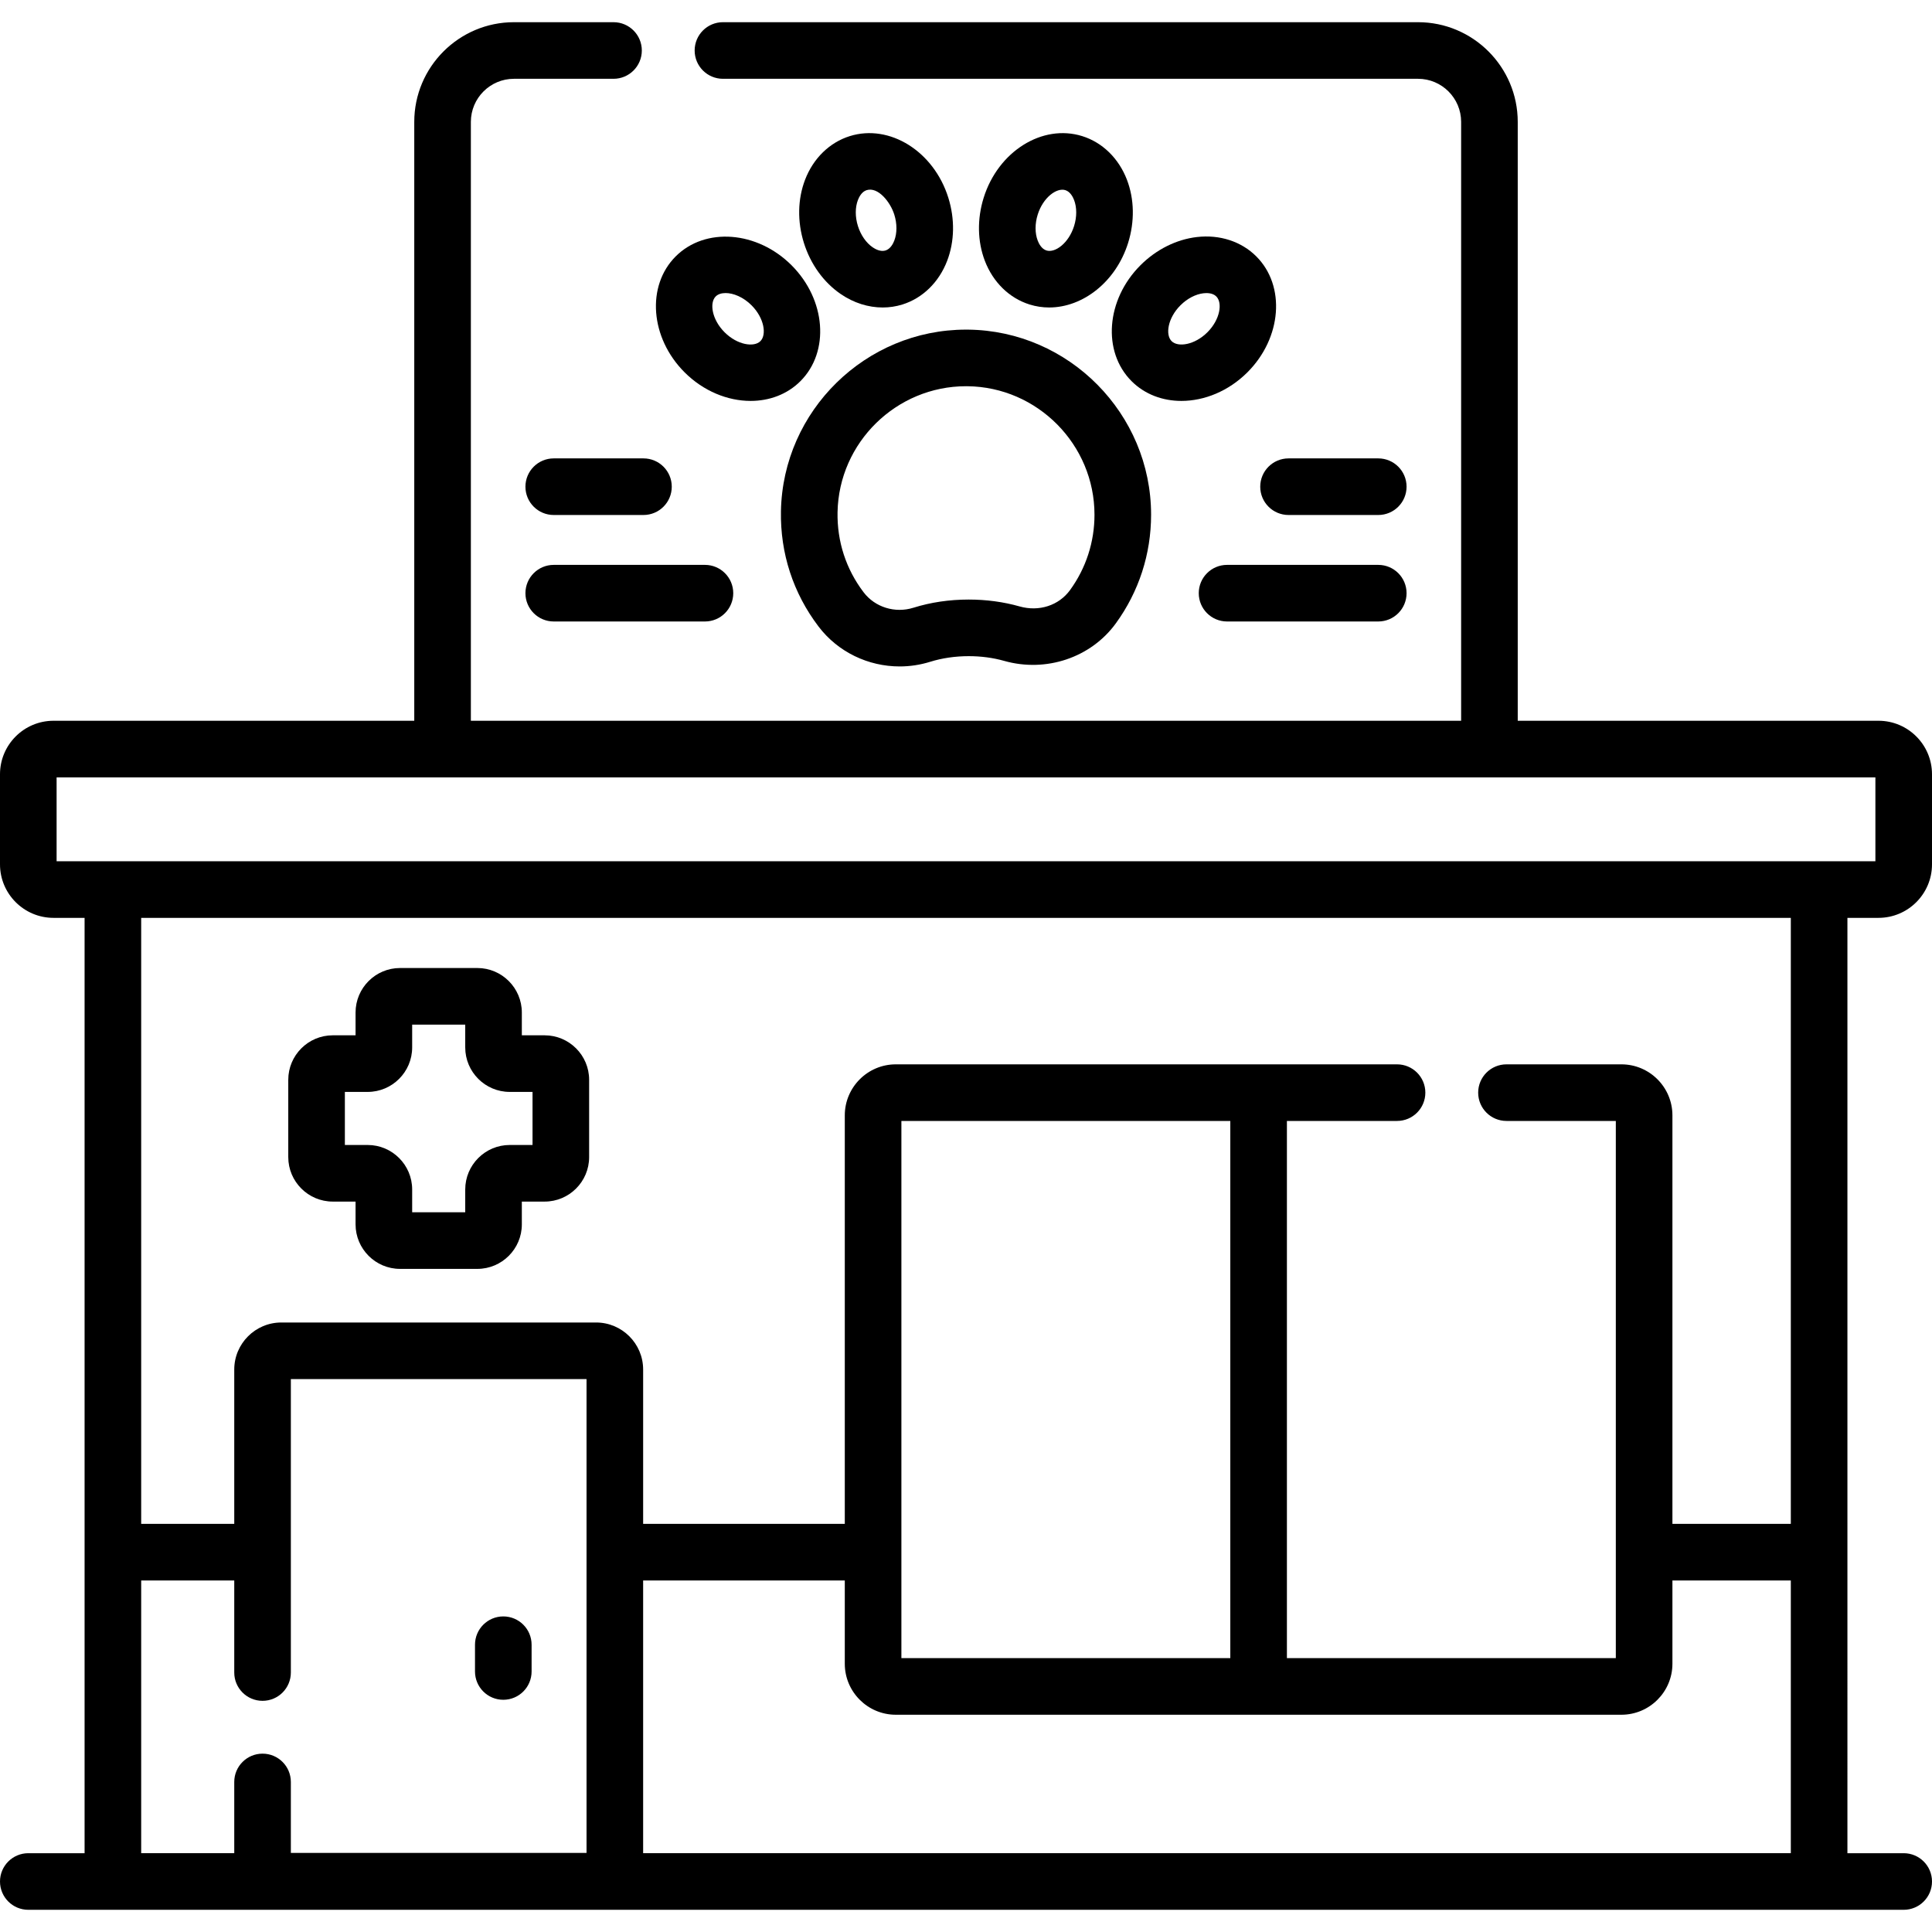 <!-- icon666.com - MILLIONS vector ICONS FREE --><svg id="Capa_1" enable-background="new 0 0 512 512" viewBox="0 0 512 512" xmlns="http://www.w3.org/2000/svg"><g><path d="m256.004 87.353c-26.595 0-48.545 21.473-49.045 48.11-.209 11.15 3.237 21.724 9.966 30.578 5.149 6.774 13.182 10.572 21.488 10.572 2.709 0 5.448-.404 8.125-1.241 3.104-.971 6.623-1.483 10.176-1.483 3.3 0 6.466.422 9.407 1.254 11.095 3.14 22.985-.859 29.587-9.948 6.111-8.412 9.342-18.369 9.342-28.793 0-26.757-21.763-48.759-48.514-49.047-.177-.001-.356-.002-.532-.002zm34.046 49.048c0 7.236-2.239 14.144-6.478 19.977-2.97 4.09-8.218 5.79-13.368 4.331-4.271-1.208-8.811-1.82-13.49-1.82-5.124 0-10.054.729-14.652 2.167-4.871 1.525-10.175-.12-13.194-4.092-4.666-6.14-7.056-13.478-6.91-21.22.347-18.489 15.584-33.392 34.048-33.392.123 0 .247 0 .37.002h.001c18.566.2 33.673 15.473 33.673 34.047z"></path><path d="m198.921 106.248c4.961 0 9.685-1.722 13.202-5.238 7.818-7.819 6.765-21.596-2.35-30.71-.001 0-.001 0-.001 0-9.114-9.111-22.888-10.167-30.709-2.35-7.818 7.819-6.764 21.595 2.351 30.71 5.015 5.014 11.439 7.588 17.507 7.588zm-9.25-27.69c.591-.592 1.518-.896 2.619-.896 2.039 0 4.675 1.045 6.877 3.246 3.389 3.39 4.035 7.809 2.349 9.495-1.685 1.689-6.105 1.041-9.494-2.35-3.391-3.39-4.038-7.809-2.351-9.495z"></path><path d="m225.203 36.072c-5.356 1.674-9.676 5.888-11.851 11.561-1.97 5.14-2.081 11.082-.314 16.733 1.767 5.652 5.243 10.474 9.79 13.576 3.425 2.336 7.283 3.546 11.092 3.546 1.771 0 3.531-.262 5.231-.794 5.356-1.674 9.676-5.888 11.851-11.561 1.97-5.139 2.081-11.082.314-16.733 0-.001 0-.001 0-.001-3.845-12.301-15.56-19.624-26.113-16.327zm11.792 27.694c-.307.801-1.016 2.205-2.319 2.612-1.296.409-2.685-.343-3.394-.827-1.743-1.189-3.175-3.252-3.928-5.66-.753-2.407-.751-4.918.005-6.889.307-.802 1.017-2.206 2.318-2.613 3.03-.939 6.283 3.164 7.322 6.486.754 2.408.752 4.92-.004 6.891z"></path><path d="m317.198 62.816c-5.466.639-10.782 3.297-14.97 7.483 0 0 0 0-.001 0-9.113 9.114-10.168 22.89-2.351 30.71 3.518 3.517 8.24 5.238 13.202 5.238 6.067 0 12.493-2.575 17.508-7.588 9.114-9.114 10.168-22.891 2.35-30.709-3.968-3.969-9.71-5.838-15.738-5.134zm2.782 25.237c-3.391 3.39-7.811 4.036-9.496 2.351-1.687-1.687-1.04-6.106 2.35-9.496 1.784-1.783 4.01-2.947 6.106-3.192.85-.098 2.424-.124 3.389.843 1.688 1.685 1.041 6.104-2.349 9.494z"></path><path d="m286.798 36.072c-10.552-3.295-22.269 4.026-26.114 16.327v.001c-1.767 5.651-1.655 11.595.314 16.733 2.175 5.673 6.494 9.887 11.851 11.561 1.713.535 3.455.791 5.19.791 8.957 0 17.701-6.813 20.923-17.118 1.767-5.652 1.655-11.595-.314-16.734-2.174-5.673-6.494-9.887-11.85-11.561zm-2.152 23.82c-1.43 4.574-5.036 7.191-7.322 6.486-1.303-.407-2.012-1.812-2.318-2.612-.756-1.971-.758-4.482-.005-6.891 1.43-4.574 5.048-7.19 7.322-6.486 1.303.407 2.012 1.812 2.318 2.612.755 1.972.757 4.482.005 6.891z"></path><path d="m139.245 128.979c0 4.143 3.357 7.5 7.5 7.5h23.78c4.143 0 7.5-3.357 7.5-7.5s-3.357-7.5-7.5-7.5h-23.78c-4.142 0-7.5 3.357-7.5 7.5z"></path><path d="m146.745 149.699c-4.143 0-7.5 3.357-7.5 7.5s3.357 7.5 7.5 7.5h40.074c4.143 0 7.5-3.357 7.5-7.5s-3.357-7.5-7.5-7.5z"></path><path d="m365.255 121.479h-23.78c-4.143 0-7.5 3.357-7.5 7.5s3.357 7.5 7.5 7.5h23.78c4.143 0 7.5-3.357 7.5-7.5s-3.358-7.5-7.5-7.5z"></path><path d="m365.255 149.699h-40.073c-4.143 0-7.5 3.357-7.5 7.5s3.357 7.5 7.5 7.5h40.073c4.143 0 7.5-3.357 7.5-7.5s-3.358-7.5-7.5-7.5z"></path><path d="m489.586 243.242h8.238c7.816 0 14.176-6.359 14.176-14.176v-23.881c0-7.816-6.359-14.176-14.176-14.176h-95.608v-158.705c0-14.569-11.853-26.422-26.422-26.422h-184.204c-4.143 0-7.5 3.357-7.5 7.5s3.357 7.5 7.5 7.5h184.204c6.298 0 11.422 5.124 11.422 11.422v158.706h-262.432v-158.706c0-6.298 5.124-11.422 11.422-11.422h26.384c4.143 0 7.5-3.357 7.5-7.5s-3.357-7.5-7.5-7.5h-26.384c-14.569 0-26.422 11.853-26.422 26.422v158.706h-95.607c-7.818 0-14.177 6.359-14.177 14.176v23.881c0 7.816 6.359 14.176 14.177 14.176h8.238v247.876h-14.915c-4.143 0-7.5 3.357-7.5 7.5s3.357 7.5 7.5 7.5h497c4.143 0 7.5-3.357 7.5-7.5s-3.357-7.5-7.5-7.5h-14.914zm-474.586-37.232h482v22.232h-482zm459.586 37.232v160.603h-31.377v-108.262c0-7.455-6.064-13.52-13.52-13.52h-30.458c-4.143 0-7.5 3.357-7.5 7.5s3.357 7.5 7.5 7.5h28.978v142.36h-87.165v-142.36h29.188c4.143 0 7.5-3.357 7.5-7.5s-3.357-7.5-7.5-7.5h-132.834c-7.455 0-13.52 6.064-13.52 13.52v108.262h-53.44v-40.899c0-6.876-5.594-12.47-12.47-12.47h-83.418c-6.876 0-12.47 5.594-12.47 12.47v40.899h-24.665v-160.603zm-235.707 196.182v-142.36h87.165v142.36zm-201.464-20.579h24.665v24.394c0 4.143 3.357 7.5 7.5 7.5s7.5-3.357 7.5-7.5v-77.763h78.358v125.572h-78.358v-18.81c0-4.143-3.357-7.5-7.5-7.5s-7.5 3.357-7.5 7.5v18.88h-24.665zm133.023 72.273v-72.273h53.44v22.06c0 7.455 6.064 13.52 13.52 13.52h192.291c7.455 0 13.52-6.064 13.52-13.52v-22.06h31.377v72.273z"></path><path d="m133.379 450.46c4.143 0 7.5-3.357 7.5-7.5v-7.093c0-4.143-3.357-7.5-7.5-7.5s-7.5 3.357-7.5 7.5v7.093c0 4.143 3.357 7.5 7.5 7.5z"></path><path d="m88.186 318.433h6.042v6.041c0 6.503 5.29 11.794 11.793 11.794h20.478c6.503 0 11.793-5.291 11.793-11.794v-6.041h6.042c6.503 0 11.793-5.29 11.793-11.793v-20.478c0-6.503-5.29-11.794-11.793-11.794h-6.042v-6.041c0-6.503-5.29-11.794-11.793-11.794h-20.478c-6.503 0-11.793 5.291-11.793 11.794v6.041h-6.042c-6.503 0-11.793 5.291-11.793 11.794v20.478c0 6.503 5.29 11.793 11.793 11.793zm3.207-29.065h6.041c6.503 0 11.794-5.29 11.794-11.793v-6.042h14.063v6.042c0 6.503 5.291 11.793 11.794 11.793h6.041v14.064h-6.041c-6.503 0-11.794 5.291-11.794 11.794v6.041h-14.063v-6.041c0-6.503-5.291-11.794-11.794-11.794h-6.041z"></path></g></svg>